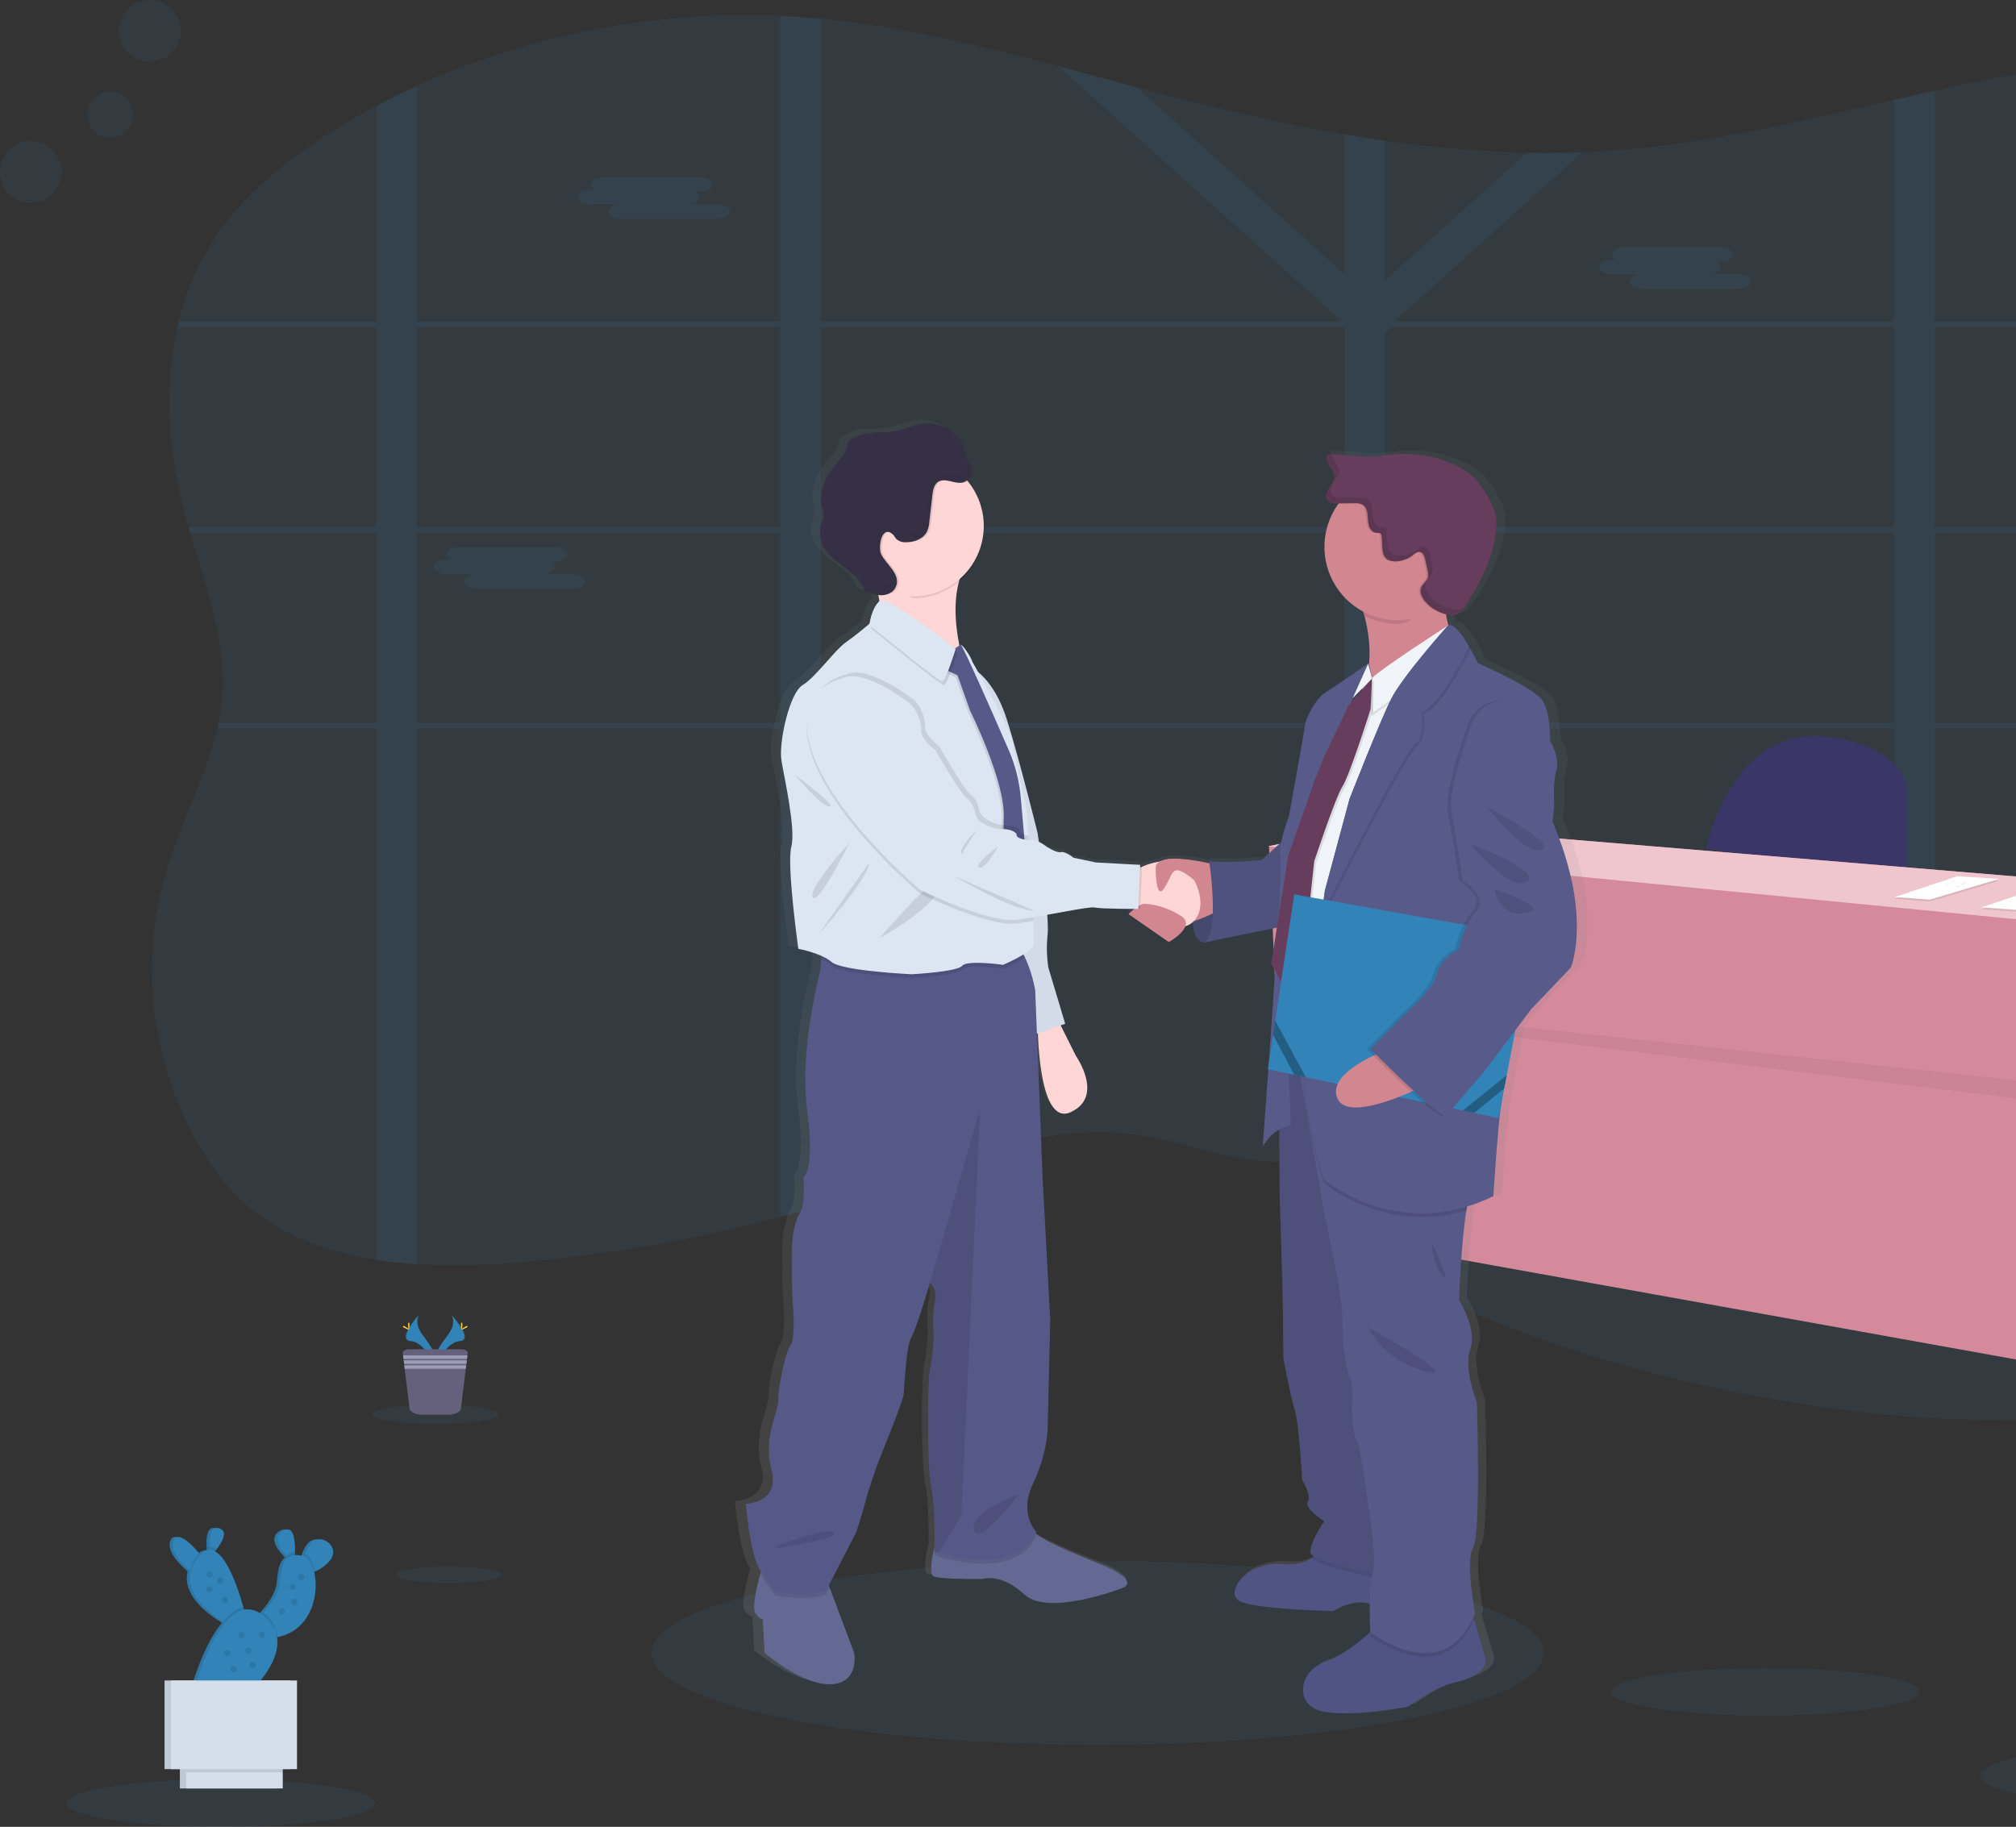 <svg width="523" height="474" viewBox="0 0 523 474" fill="none" xmlns="http://www.w3.org/2000/svg">
<rect x="0" y="0" width="523" height="474" fill="#333333" stroke="none"/>
<g clip-path="url(#clip0)">
<path opacity="0.1" d="M616.062 136.729C615.953 137.238 615.85 137.747 615.73 138.25C611.981 155.555 605.854 172.231 596.744 187.545C596.441 188.054 596.138 188.563 595.829 189.072C589.822 198.926 582.634 208.007 574.425 216.114C569.887 220.599 564.937 224.861 559.05 227.933C550.803 232.246 541.161 233.997 531.685 235.427C521.843 236.92 511.864 238.167 501.913 239.511C498.377 239.98 494.862 240.478 491.368 241.004C481.755 242.429 472.21 244.076 462.894 246.262C451.377 248.956 440.215 252.486 429.67 257.451C428.828 257.833 427.995 258.237 427.172 258.664C426.349 259.076 425.52 259.493 424.709 259.917C423.897 260.34 423.097 260.763 422.303 261.198C421.891 261.421 421.48 261.644 421.074 261.879C420.668 262.113 420.268 262.319 419.874 262.548C418.685 263.212 417.519 263.893 416.353 264.579L416.307 264.608C415.536 265.06 414.775 265.523 414.021 265.986C409.712 268.606 405.494 271.341 401.276 274.093L398.624 275.809L394.514 278.469C393.714 278.989 392.897 279.51 392.091 280.025C391.519 280.402 390.948 280.78 390.325 281.169C387.33 283.057 384.295 284.91 381.18 286.678C380.443 287.101 379.7 287.525 378.951 287.936C372.658 291.451 366.076 294.421 359.279 296.815L359.187 296.849C355.767 298.043 352.278 299.029 348.739 299.801C346.699 300.247 344.653 300.613 342.584 300.894C337.053 301.678 331.445 301.757 325.895 301.128C314.995 299.864 304.782 295.676 293.888 294.263C271.461 291.403 249.679 300.619 228.589 307.839C223.404 309.612 218.18 311.273 212.918 312.821C209.42 313.857 205.911 314.835 202.373 315.779C180.697 321.511 158.576 325.394 136.245 327.386C126.91 328.301 117.52 328.51 108.154 328.009C104.593 327.792 101.072 327.437 97.614 326.865C85.783 325.035 74.753 321.196 65.848 314.165C58.555 308.393 53.337 300.871 49.365 292.999C45.298 284.967 42.428 276.383 40.843 267.52C40.626 266.312 40.431 265.1 40.271 263.887C39.986 261.812 39.772 259.726 39.631 257.629C38.862 246.448 40.196 235.223 43.563 224.535C47.336 212.567 53.623 201.08 56.389 189.021C56.503 188.51 56.612 188.001 56.715 187.494C57.093 185.662 57.373 183.812 57.555 181.95C58.967 167.134 53.554 152.689 49.307 138.199C49.159 137.696 49.01 137.186 48.867 136.677C48.41 135.068 47.972 133.46 47.553 131.855C43.621 116.535 42.529 100.134 46.033 84.843C46.141 84.334 46.273 83.824 46.398 83.321C48.744 73.655 53.155 64.613 59.327 56.817C65.888 48.58 74.501 41.721 83.703 35.697C88.188 32.76 92.825 30.016 97.614 27.465C101.044 25.634 104.557 23.901 108.154 22.265C136.988 9.107 169.88 2.683 202.407 4.102C204.122 4.176 205.836 4.268 207.551 4.393C209.265 4.519 211.14 4.668 212.935 4.834C233.888 6.87 254.275 11.784 274.519 17.156C281.303 18.958 288.076 20.806 294.843 22.619C297.855 23.42 300.861 24.221 303.873 24.999C318.625 28.815 333.593 32.27 348.751 34.85C352.26 35.456 355.773 36.009 359.29 36.509C371.501 38.305 383.81 39.35 396.149 39.638C400.946 39.733 405.745 39.692 410.546 39.512C412.969 39.425 415.395 39.293 417.822 39.118C442.884 37.35 467.106 31.435 491.368 25.909C494.877 25.108 498.392 24.318 501.913 23.54C506.531 22.522 511.149 21.538 515.79 20.628C544.67 14.948 570.413 18.214 597.264 29.936C603.368 32.596 609.466 35.811 613.204 40.805C616.942 45.799 617.879 51.932 618.577 57.853C619.565 66.285 620.211 74.826 620.457 83.412C620.457 83.916 620.457 84.425 620.491 84.934C620.88 102.279 619.588 119.79 616.062 136.729Z" fill="#3284B8"/>
<path opacity="0.1" d="M424.49 187.545H422.604V188.22V189.073H424.742L424.49 187.545ZM403.097 187.545C403.095 187.558 403.095 187.572 403.097 187.585C403.046 188.003 402.989 188.42 402.932 188.844V188.958V189.073H419.278V188.981L420.421 187.545H403.097ZM359.289 187.545V138.251H378.092C377.892 138.119 377.687 137.982 377.475 137.856L377.201 137.678L376.846 137.461C376.641 137.341 376.435 137.221 376.218 137.106C376.001 136.992 375.869 136.912 375.686 136.815L375.56 136.746H375.532H359.289V134.029L358.848 134.2L358.386 134.418H358.351L358.254 134.469L357.963 134.624L357.671 134.778C357.385 134.933 357.1 135.104 356.814 135.281L356.539 135.465L355.968 135.831C355.231 136.323 354.505 136.838 353.756 137.318C353.567 137.438 353.379 137.558 353.185 137.667C352.779 137.907 352.361 138.136 351.933 138.342C351.75 138.434 351.573 138.514 351.361 138.588L351.053 138.708L350.767 138.805C350.096 139.039 349.408 139.219 348.709 139.343V187.534H320.515C320.515 187.591 320.555 187.637 320.572 187.694C320.727 188.152 320.881 188.604 321.029 189.061H348.749V241.897C348.894 241.897 349.037 241.897 349.178 241.897L349.675 241.925L350.573 241.977L352.007 242.149L352.664 242.212L353.379 242.286H353.487L354.751 242.44L355.019 242.475L355.631 242.56L356.505 242.686L358.603 242.595L358.889 242.646C359.003 242.646 359.123 242.681 359.243 242.704V189.073H402.875V188.958V188.844C402.932 188.42 402.989 188.003 403.04 187.585C403.038 187.572 403.038 187.558 403.04 187.545H359.289ZM424.49 187.545H422.604V188.22V189.073H424.742L424.49 187.545ZM401.92 187.545C401.851 188.054 401.789 188.563 401.72 189.073H419.947L421.187 187.545H401.92ZM359.289 187.545V138.251H378.092C377.892 138.119 377.687 137.982 377.475 137.856L377.201 137.678L376.846 137.461C376.641 137.341 376.435 137.221 376.218 137.106C376.001 136.992 375.869 136.912 375.686 136.815L375.56 136.746H375.52H359.289V134.029L358.848 134.2L358.386 134.418H358.351L358.254 134.469L357.963 134.624L357.671 134.778C357.385 134.933 357.1 135.104 356.814 135.281L356.539 135.465L355.968 135.831C355.231 136.323 354.505 136.838 353.756 137.318C353.567 137.438 353.379 137.558 353.185 137.667C352.779 137.907 352.361 138.136 351.933 138.342C351.75 138.434 351.573 138.514 351.361 138.588L351.053 138.708L350.767 138.805C350.096 139.039 349.408 139.219 348.709 139.343V187.534H320.515C320.515 187.591 320.555 187.637 320.572 187.694C320.727 188.146 320.887 188.604 321.035 189.061H348.749V241.891H349.178L349.675 241.92L350.573 241.971L352.007 242.149L352.664 242.212L353.379 242.286H353.487L354.751 242.44L355.019 242.475L355.631 242.56L356.505 242.686L358.603 242.595L358.889 242.646C359.003 242.646 359.123 242.681 359.243 242.704V189.073H401.731C401.8 188.563 401.863 188.054 401.931 187.545H359.289ZM501.912 84.894H620.49C620.49 84.385 620.49 83.876 620.455 83.373H501.912V23.523C498.391 24.286 494.876 25.076 491.367 25.892V83.373H362.404L362.078 83.081L362.569 82.646L410.539 39.501C405.738 39.684 400.939 39.726 396.142 39.627L359.283 72.772V36.509C355.762 36.01 352.249 35.456 348.744 34.85V71.102L294.853 22.619C288.086 20.806 281.313 18.958 274.529 17.156L347.818 83.081L347.492 83.373H212.951V4.885C211.156 4.718 209.361 4.571 207.567 4.445C205.852 4.319 204.137 4.228 202.423 4.153V83.373H108.152V22.316C104.594 23.948 101.08 25.682 97.613 27.516V83.373H46.397C46.271 83.876 46.14 84.385 46.031 84.894H97.613V136.729H48.866C49.009 137.238 49.158 137.747 49.306 138.251H97.613V187.545H56.713C56.611 188.052 56.502 188.562 56.388 189.073H97.613V326.9C101.042 327.432 104.592 327.804 108.152 328.044V189.073H202.406V315.802C205.943 314.858 209.453 313.88 212.951 312.844V189.073H348.749V299.795C352.288 299.023 355.777 298.038 359.197 296.844L359.289 296.809V189.073H491.367V241.004C494.872 240.49 498.387 239.996 501.912 239.523V189.073H595.828C596.136 188.563 596.439 188.054 596.742 187.545H501.912V138.251H615.729C615.849 137.747 615.952 137.238 616.06 136.729H501.912V84.894ZM108.152 84.894H202.406V136.729H108.152V84.894ZM108.152 187.545V138.251H202.406V187.545H108.152ZM212.951 84.894H348.749V136.729H212.951V84.894ZM212.951 187.545V138.251H348.749V187.545H212.951ZM491.367 187.545H359.289V138.251H491.367V187.545ZM491.367 136.729H359.289V86.284L361.14 84.894H491.367V136.729ZM403.097 187.545C403.095 187.558 403.095 187.572 403.097 187.585C403.046 188.003 402.989 188.42 402.932 188.844V188.958V189.073H419.278V188.981L420.421 187.545H403.097ZM424.49 187.545H422.604V188.22V189.073H424.742L424.49 187.545ZM359.289 187.545V138.251H378.092C377.892 138.119 377.687 137.982 377.475 137.856L377.201 137.678L376.846 137.461C376.641 137.341 376.435 137.221 376.218 137.106C376.001 136.992 375.869 136.912 375.686 136.815L375.56 136.746H375.532H359.289V134.029L358.848 134.2L358.386 134.418H358.351L358.254 134.469L357.963 134.624L357.671 134.778C357.385 134.933 357.1 135.104 356.814 135.281L356.539 135.465L355.968 135.831C355.231 136.323 354.505 136.838 353.756 137.318C353.567 137.438 353.379 137.558 353.185 137.667C352.779 137.907 352.361 138.136 351.933 138.342C351.75 138.434 351.573 138.514 351.361 138.588L351.053 138.708L350.767 138.805C350.096 139.039 349.408 139.219 348.709 139.343V187.534H320.515C320.515 187.591 320.555 187.637 320.572 187.694C320.727 188.152 320.881 188.604 321.029 189.061H348.749V241.897C348.894 241.897 349.037 241.897 349.178 241.897L349.675 241.925L350.573 241.977L352.007 242.149L352.664 242.212L353.379 242.286H353.487L354.751 242.44L355.019 242.475L355.631 242.56L356.505 242.686L358.603 242.595L358.889 242.646C359.003 242.646 359.123 242.681 359.243 242.704V189.073H402.875V188.958V188.844C402.932 188.42 402.989 188.003 403.04 187.585C403.038 187.572 403.038 187.558 403.04 187.545H359.289Z" fill="#3284B8"/>
<path opacity="0.1" d="M153.471 49.209H154.288C154.019 49.095 153.784 48.911 153.609 48.677C153.433 48.443 153.322 48.167 153.288 47.876C153.288 46.823 154.86 45.965 156.78 45.965H181.219C183.14 45.965 184.706 46.823 184.706 47.876C184.706 48.923 183.14 49.787 181.219 49.787H180.402C180.672 49.899 180.906 50.081 181.082 50.314C181.258 50.547 181.369 50.824 181.402 51.114C181.402 52.012 180.259 52.767 178.733 52.967H185.769C187.683 52.967 189.255 53.825 189.255 54.878C189.255 55.931 187.683 56.789 185.769 56.789H161.324C159.409 56.789 157.837 55.925 157.837 54.878C157.837 53.98 158.98 53.23 160.506 53.025H153.471C151.55 53.025 149.984 52.166 149.984 51.114C149.984 50.061 151.55 49.209 153.471 49.209Z" fill="#3284B8"/>
<path opacity="0.1" d="M418.348 67.383H419.165C418.897 67.268 418.663 67.085 418.489 66.851C418.314 66.617 418.204 66.341 418.171 66.05C418.171 64.998 419.737 64.14 421.657 64.14H446.096C448.017 64.14 449.588 64.998 449.588 66.05C449.588 67.097 448.017 67.955 446.096 67.955H445.285C445.553 68.07 445.786 68.254 445.961 68.488C446.136 68.722 446.245 68.998 446.279 69.288C446.279 70.186 445.136 70.942 443.61 71.142H450.646C452.566 71.142 454.132 72 454.132 73.052C454.132 74.105 452.566 74.963 450.646 74.963H426.207C424.286 74.963 422.714 74.099 422.714 73.052C422.714 72.154 423.857 71.399 425.383 71.199H418.348C416.433 71.199 414.861 70.341 414.861 69.288C414.861 68.236 416.433 67.383 418.348 67.383Z" fill="#3284B8"/>
<path opacity="0.1" d="M115.961 145.161H116.772C116.504 145.047 116.27 144.863 116.096 144.629C115.921 144.395 115.811 144.118 115.778 143.828C115.778 142.781 117.35 141.917 119.264 141.917H143.709C145.624 141.917 147.196 142.781 147.196 143.828C147.196 144.881 145.624 145.739 143.709 145.739H142.892C143.161 145.851 143.395 146.034 143.57 146.267C143.745 146.5 143.854 146.776 143.886 147.066C143.886 147.964 142.743 148.719 141.217 148.92H148.253C150.173 148.92 151.745 149.783 151.745 150.83C151.745 151.877 150.173 152.741 148.253 152.741H123.837C121.916 152.741 120.35 151.883 120.35 150.83C120.35 149.938 121.493 149.183 123.019 148.977H115.961C114.04 148.977 112.469 148.119 112.469 147.066C112.469 146.013 114.063 145.161 115.961 145.161Z" fill="#3284B8"/>
<path opacity="0.1" d="M576.14 349.018C580.246 328.91 529.98 301.647 463.869 288.124C397.758 274.601 340.836 279.939 336.731 300.047C332.625 320.155 382.891 347.419 449.002 360.941C515.113 374.464 572.035 369.126 576.14 349.018Z" fill="#3284B8"/>
<path d="M442.633 220.176C442.633 220.176 449.131 188.249 473.942 191.206C473.942 191.206 491.088 192.385 494.615 203.62V228.453L442.633 220.176Z" fill="#3A3768"/>
<path d="M578.505 232.006L357.563 213.671L329.209 219.586L330.981 259.202L332.913 259.436L335.113 318.925L551.917 357.946L574.961 338.432V273.944L577.911 272.21L578.505 232.006Z" fill="#D48A9B"/>
<path opacity="0.05" d="M333.211 261.805L553.872 288.755L553.987 283.64L333.045 259.791L333.211 261.805Z" fill="black"/>
<path d="M328.912 219.586L357.266 213.671L578.208 232.006L553.397 241.462L328.912 219.586Z" fill="#EFC6CD"/>
<path opacity="0.1" d="M507.805 227.801L518.647 228.516L500.678 233.899L491.527 233.236L507.805 227.801Z" fill="black"/>
<path d="M507.805 227.332L518.647 228.042L500.678 233.425L491.527 232.767L507.805 227.332Z" fill="white"/>
<path d="M506.508 228.551C506.936 228.368 507.388 228.711 507.845 228.802C508.108 228.848 508.377 228.802 508.64 228.848C509.171 228.922 509.697 229.277 510.206 229.1" fill="#D3DAE1"/>
<path d="M505.947 228.877C506.37 228.694 506.827 229.037 507.285 229.123C507.548 229.174 507.816 229.123 508.079 229.174C508.611 229.249 509.136 229.603 509.645 229.42" fill="#D3DAE1"/>
<path d="M504.656 229.523C505.085 229.34 505.542 229.689 505.999 229.775C506.257 229.826 506.531 229.775 506.788 229.826C507.325 229.895 507.851 230.255 508.354 230.072" fill="#D3DAE1"/>
<path opacity="0.1" d="M530.283 230.473L541.131 231.182L523.162 236.571L514.006 235.907L530.283 230.473Z" fill="black"/>
<path d="M530.283 230.004L541.131 230.713L523.162 236.096L514.006 235.433L530.283 230.004Z" fill="white"/>
<path opacity="0.1" d="M284.812 452.719C348.726 452.719 400.538 442.044 400.538 428.876C400.538 415.707 348.726 405.032 284.812 405.032C220.898 405.032 169.086 415.707 169.086 428.876C169.086 442.044 220.898 452.719 284.812 452.719Z" fill="#3284B8"/>
<path d="M411.54 233.619C410.306 222.761 405.419 212.401 405.419 212.401L405.791 208.74C405.791 208.74 405.871 206.909 405.751 204.164C405.764 202.449 405.988 200.743 406.419 199.084C407.42 195.909 405.168 192.007 404.916 191.647C404.665 191.286 405.042 184.324 402.79 180.909C400.538 177.494 385.541 171.144 385.541 171.144C385.541 171.144 384.735 169.456 383.598 167.483L383.701 167.283C382.77 165.593 381.617 164.036 380.271 162.655C379.351 161.671 378.465 161.11 377.751 161.385C377.46 160.435 377.239 159.466 377.088 158.484C377.236 158.524 377.391 158.564 377.539 158.593C378.158 158.737 378.8 158.752 379.425 158.639C380.82 158.324 381.746 157.071 382.523 155.893C386.398 150.001 389.736 143.536 390.416 136.563C390.599 135.14 390.531 133.695 390.216 132.295C389.895 131.207 389.446 130.16 388.879 129.177C387.877 127.161 386.608 125.289 385.107 123.611C382.437 120.797 378.757 119.075 374.973 118.057C370.711 116.909 366.27 116.577 361.885 117.078C360.742 117.21 359.599 117.399 358.456 117.473C357.006 117.537 355.553 117.512 354.106 117.399L346.625 116.964L346.59 116.85L345.344 116.775C344.853 117.753 345.344 118.915 345.956 119.83C346.567 120.745 347.27 121.701 347.219 122.782C347.168 123.863 346.385 124.733 345.773 125.642C345.161 126.552 344.698 127.742 345.31 128.634C345.396 128.757 345.498 128.869 345.613 128.966C346.259 129.635 347.385 129.709 348.362 129.698H348.533C346.072 132.943 344.741 136.905 344.744 140.979C344.761 144.461 345.734 147.87 347.558 150.835C349.382 153.799 351.985 156.204 355.083 157.786C355.192 158.158 355.301 158.541 355.403 158.93C356.536 162.949 356.943 167.137 356.604 171.298L356.472 171.585L356.392 171.281C356.392 171.281 347.579 177.265 344.961 178.85C342.344 180.434 339.715 185.806 339.589 187.27C339.463 188.735 335.337 210.822 335.337 210.822C334.498 213.047 333.807 215.325 333.268 217.641L328.004 222.269C328.004 222.269 317.144 223.248 314.001 222.515L314.092 223.122C311.32 222.488 308.497 222.105 305.656 221.978C304.105 221.778 302.528 221.989 301.084 222.59L300.975 222.641L300.89 222.681C299.235 222.908 297.619 223.362 296.089 224.031C295.906 224.106 295.74 224.18 295.58 224.254L295.614 223.505L283.863 222.899L277.862 221.68C277.862 221.68 275.736 219.964 274.484 220.216C273.233 220.467 270.609 218.751 270.609 218.751C270.011 218.282 269.363 217.879 268.677 217.55C268.477 216.165 268.352 215.324 268.352 215.324C268.352 215.324 263.682 196.778 260.184 185.875C257.841 178.592 254.469 175.005 252.48 173.444C251.594 171.899 251.011 170.904 251.011 170.904C250.628 169.565 248.525 166.55 247.988 166.476C247.902 166.339 247.839 166.27 247.805 166.27C247.69 166.258 247.573 166.275 247.467 166.322C246.484 161.425 245.913 155.286 247.416 149.938C249.474 148.245 251.132 146.118 252.272 143.709C253.412 141.3 254.006 138.668 254.012 136.002C254.012 135.922 254.012 135.842 254.012 135.762C254.012 135.682 254.012 135.596 254.012 135.516C254.01 131.265 252.506 127.151 249.765 123.903L249.571 123.686C249.623 123.649 249.672 123.609 249.719 123.566C250.149 123.217 250.476 122.758 250.666 122.239C250.856 121.719 250.902 121.158 250.8 120.614C250.542 119.515 249.685 118.652 249.245 117.61C248.981 116.809 248.769 115.991 248.61 115.162C248.274 113.984 247.656 112.907 246.81 112.021L246.896 112.25C244.655 109.727 240.803 108.475 237.334 109.035C234.756 109.447 232.356 110.648 229.767 111.02C227.909 111.283 226.017 111.112 224.148 111.301C222.414 111.479 220.726 111.967 219.165 112.742C218.757 112.916 218.395 113.182 218.107 113.52C217.841 113.973 217.663 114.472 217.581 114.99C216.947 117.307 214.935 118.96 213.478 120.894C211.813 123.103 210.849 125.762 210.711 128.525C210.655 129.228 210.722 129.935 210.911 130.613C211.037 131.02 211.232 131.403 211.323 131.815C211.609 133.073 210.951 134.326 210.631 135.573C210.228 137.164 210.371 138.844 211.037 140.344C213.295 145.401 220.708 147.089 222.251 152.398C223.432 152.941 224.679 153.325 225.96 153.542C226.063 154.068 226.155 154.6 226.229 155.138C226.194 155.152 226.161 155.172 226.132 155.195C224.131 157.146 223.634 160.916 223.634 160.916L223.394 161.11C222.577 161.785 219.782 164.05 217.256 165.795C214.255 167.872 209.254 174.828 205.756 176.905C202.258 178.981 199.378 191.778 200.132 196.429C200.887 201.08 204.007 214.123 202.756 218.883C201.504 223.642 204.63 245.363 204.63 245.363C206.728 245.763 208.781 246.373 210.757 247.183L210.694 248.132L210.506 250.993C210.506 250.993 204.842 271.495 207.008 287.279C209.174 303.062 206.008 304.686 206.008 304.686C206.008 304.686 206.671 311.683 205.007 314.125C203.344 316.568 203.007 321.934 203.007 321.934C203.007 321.934 202.841 333.976 203.173 337.38C203.504 340.784 203.67 346.985 202.504 348.449C201.338 349.914 199.172 359.507 199.338 362.436C199.503 365.365 195.171 372.041 197.503 380.662C199.835 389.283 190.645 389.449 190.645 389.449C190.645 389.449 191.816 402.606 194.314 406.371L194.68 406.908C194.617 407.126 194.554 407.355 194.485 407.601C193.542 411.033 192.251 416.45 193.148 417.76C194.48 419.717 195.148 419.385 195.148 419.385L195.646 428.172C195.646 428.172 205.648 436.633 213.318 436.312C220.988 435.992 219.485 428.172 219.485 428.172L212.952 411.216L212.729 410.644L219.988 396.914C219.988 396.914 221.988 390.896 222.485 388.78C222.982 386.663 225.697 379.163 225.697 379.163C225.697 379.163 232.556 362.894 232.699 360.937C232.842 358.981 233.367 348.415 234.699 346.293C236.031 344.17 239.7 331.991 239.7 331.991L239.792 332.071C240.414 332.683 240.859 333.453 241.078 334.298C241.298 335.144 241.284 336.033 241.038 336.871C240.197 339.96 240.7 346.304 240.7 346.304C240.7 346.304 240.369 351.676 239.7 354.444C239.031 357.213 238.871 379.827 240.037 385.193C240.969 389.489 240.94 397.532 240.895 400.576C240.112 403.808 239.426 407.824 240.7 408.298C242.872 409.117 253.874 408.951 253.874 408.951C253.874 408.951 258.538 407.32 264.877 413.018C271.215 418.716 290.71 411.393 290.71 411.393C290.71 411.393 296.712 409.763 284.875 405.049C276.616 401.76 271.284 399.569 267.797 397.223C267.877 397.069 267.963 396.914 268.037 396.749C268.037 396.749 263.202 392.172 267.203 384.06C271.204 375.948 271.038 369.089 271.038 369.089L271.707 341.75L269.706 305.459L268.157 267.371L268.432 267.279C268.695 274.281 270.061 290.951 277.211 287.719C286.212 283.652 278.542 273.074 278.542 273.074L274.501 265.191L275.707 264.779L271.186 250.157C270.753 247.304 270.695 244.405 271.015 241.536C271.104 239.858 271.07 238.175 270.912 236.502C276.833 235.467 282.503 234.368 283.52 234.62C284.721 234.912 291.436 234.969 294.077 234.981C293.214 235.656 292.522 236.325 292.522 236.325L303.273 243.567C303.273 243.567 306.919 241.571 307.68 239.454C308.428 239.265 309.118 238.896 309.691 238.379C309.806 240.879 310.469 243.584 312.778 243.647C313.355 243.659 313.928 243.546 314.458 243.316L332.039 239.832L330.53 249.265L331.582 251.136C331.05 259.093 330.438 267.542 329.901 274.973L329.655 276.598L329.781 276.627C328.947 288.068 328.278 296.735 328.278 296.735C329.263 294.857 330.791 293.32 332.662 292.324L332.776 309.303C332.776 309.303 333.656 336.15 333.656 339.811C333.656 343.472 333.776 351.647 333.776 351.647C333.776 351.647 335.657 361.652 336.777 364.948C337.897 368.243 338.777 383.254 338.777 383.254C338.777 383.254 341.406 387.401 340.28 388.974C339.154 390.547 344.658 393.974 344.658 393.974C344.658 393.974 341.155 398.734 340.903 401.909C340.875 402.275 341.235 402.664 341.886 403.053C341.681 403.219 341.469 403.384 341.235 403.545C339.612 404.632 337.234 405.387 333.656 405.078C323.9 404.22 317.024 413.253 323.025 415.083C329.027 416.914 347.03 417.28 347.03 417.28C347.03 417.28 352.483 413.876 356.747 415.409C356.684 418.99 356.861 422.274 356.889 422.709L356.838 422.749C354.289 425.037 349.408 428.973 344.641 430.58C337.783 432.897 336.262 442.296 345.139 443.515C354.015 444.733 367.017 442.05 367.017 442.05C367.017 442.05 373.767 437.05 378.894 435.952C384.021 434.854 388.399 432.411 387.524 429.482C386.953 427.611 385.484 422.709 384.489 419.414C384.432 419.215 384.375 419.025 384.318 418.842C384.472 418.498 384.626 418.144 384.769 417.778C384.769 417.778 382.146 404.111 384.272 400.696C386.398 397.281 385.272 363.105 385.272 363.105C385.272 363.105 381.643 354.444 383.523 349.199C385.404 343.953 380.523 336.505 380.523 336.505C380.523 336.505 381.054 321.579 382.483 313.262C382.548 312.907 382.611 312.564 382.672 312.232C385.064 311.521 387.396 310.62 389.645 309.538C389.645 309.538 390.896 290.74 391.645 286.472C391.719 286.071 391.822 285.425 391.948 284.584L392.52 281.569L393.194 278.137L395.48 266.438L399.607 261.095L410.237 250.226C410.237 250.226 412.792 244.483 411.54 233.619ZM247.599 166.499L247.519 166.556C247.507 166.515 247.497 166.473 247.49 166.43C247.523 166.458 247.56 166.481 247.599 166.499ZM352.631 179.822L352.22 180.72L353.723 179.222L351.683 181.51L352.369 180.068L352.631 179.822ZM342.481 200.817C342.087 201.864 341.664 202.996 341.223 204.175L342.029 201.767L342.481 200.817Z" fill="url(#paint0_linear)"/>
<path d="M309.679 235.044C309.679 235.044 308.279 244.374 312.48 244.494C316.681 244.614 319.487 237.298 319.487 237.298L317.772 231.445L309.679 235.044Z" fill="#585B8A"/>
<path opacity="0.2" d="M309.679 235.044C309.679 235.044 308.279 244.374 312.48 244.494C316.681 244.614 319.487 237.298 319.487 237.298L317.772 231.445L309.679 235.044Z" fill="black"/>
<path d="M215.587 437.005C208.112 437.331 198.361 428.876 198.361 428.876L197.875 420.094C197.875 420.094 197.229 420.42 195.926 418.47C195.052 417.16 196.309 411.731 197.229 408.316C197.675 406.645 198.041 405.455 198.041 405.455L214.444 409.849L215.227 411.925L221.594 428.87C221.594 428.87 223.057 436.678 215.587 437.005Z" fill="#636992"/>
<path d="M290.955 412.131C290.955 412.131 271.951 419.448 265.807 413.756C259.663 408.064 255.085 409.689 255.085 409.689C255.085 409.689 244.363 409.855 242.248 409.037C241.002 408.562 241.677 404.494 242.454 401.256C242.98 399.02 243.551 397.172 243.551 397.172C243.551 397.172 262.229 390.828 265.156 394.729C266.035 395.876 267.085 396.879 268.271 397.704C271.654 400.152 276.941 402.372 285.303 405.787C296.802 410.501 290.955 412.131 290.955 412.131Z" fill="#636992"/>
<path d="M273.901 263.515L279.097 273.921C279.097 273.921 286.572 284.493 277.799 288.554C269.026 292.616 269.192 265.146 269.192 265.146L273.901 263.515Z" fill="#FFD6D6"/>
<path d="M252.131 173.278C252.131 173.278 257.818 175.881 261.23 186.773C264.642 197.665 269.191 216.205 269.191 216.205C269.191 216.205 272.278 237.177 271.786 242.383C271.474 245.25 271.529 248.145 271.952 250.998L276.336 265.632L267.563 268.721L254.08 217.018L252.131 173.278Z" fill="#DCE6F2"/>
<path opacity="0.05" d="M252.131 173.278C252.131 173.278 257.818 175.881 261.23 186.773C264.642 197.665 269.191 216.205 269.191 216.205C269.191 216.205 272.278 237.177 271.786 242.383C271.474 245.25 271.529 248.145 271.952 250.998L276.336 265.632L267.563 268.721L254.08 217.018L252.131 173.278Z" fill="black"/>
<path opacity="0.1" d="M214.443 409.855L215.226 411.931L214.266 413.767C210.528 415.392 201.269 414.094 201.269 414.094C201.269 414.094 199.554 411.914 197.211 408.327C197.657 406.657 198.023 405.467 198.023 405.467L214.443 409.855Z" fill="black"/>
<path opacity="0.1" d="M268.865 398.471C264.127 409.214 248.021 405.227 243.545 403.882C242.808 403.659 242.402 403.51 242.402 403.51C242.402 403.51 242.431 402.635 242.442 401.256C242.968 399.02 243.54 397.172 243.54 397.172C243.54 397.172 262.218 390.828 265.144 394.729C266.023 395.876 267.074 396.879 268.259 397.704C268.438 397.977 268.641 398.233 268.865 398.471Z" fill="black"/>
<path d="M268.048 384.815C264.15 392.939 268.865 397.498 268.865 397.498C264.127 408.236 248.021 404.254 243.546 402.904C242.808 402.687 242.403 402.538 242.403 402.538C242.403 402.538 242.728 391.314 241.591 385.948C240.454 380.582 240.614 357.986 241.265 355.223C241.917 352.459 242.237 347.088 242.237 347.088C242.237 347.088 241.751 340.749 242.563 337.66C242.807 336.826 242.823 335.941 242.61 335.098C242.397 334.255 241.962 333.484 241.351 332.866L241.265 332.781C241.265 332.781 237.693 344.977 236.39 347.082C235.087 349.187 234.607 359.765 234.441 361.715C234.275 363.666 227.617 379.93 227.617 379.93C227.617 379.93 225.022 387.407 224.536 389.518C224.05 391.629 222.096 397.652 222.096 397.652L214.265 412.778C210.528 414.402 201.269 413.104 201.269 413.104C201.269 413.104 199.485 410.816 197.045 407.086C194.604 403.356 193.473 390.181 193.473 390.181C193.473 390.181 202.406 390.015 200.131 381.4C197.856 372.785 202.08 366.115 201.92 363.186C201.76 360.257 203.869 350.669 205.006 349.204C206.144 347.74 205.978 341.562 205.652 338.146C205.326 334.731 205.492 322.701 205.492 322.701C205.492 322.701 205.818 317.335 207.441 314.898C209.064 312.461 208.419 305.465 208.419 305.465C208.419 305.465 211.499 303.84 209.39 288.068C207.281 272.296 212.819 251.811 212.819 251.811L213.008 248.95L213.305 244.317C213.305 244.317 259.766 241.388 263.504 244.963C264.481 245.956 265.283 247.106 265.876 248.367C267.155 251.119 268.058 254.03 268.562 257.022L270.511 306.288L272.46 342.546L271.808 369.862C271.808 369.862 271.951 376.681 268.048 384.815Z" fill="#565988"/>
<path opacity="0.1" d="M254.274 287.582L249.398 393.265L243.546 402.898C242.808 402.681 242.403 402.532 242.403 402.532C242.403 402.532 242.728 391.308 241.591 385.942C240.454 380.576 240.614 357.98 241.265 355.217C241.917 352.454 242.237 347.082 242.237 347.082C242.237 347.082 241.751 340.744 242.563 337.654C242.807 336.82 242.823 335.935 242.61 335.092C242.397 334.249 241.962 333.479 241.351 332.861L241.431 332.289L254.274 287.582Z" fill="black"/>
<path opacity="0.1" d="M201.771 401.073C201.771 401.073 214.442 396.034 216.391 397.641C218.34 399.249 201.451 401.703 201.451 401.703L201.771 401.073Z" fill="black"/>
<path opacity="0.1" d="M264.317 387.739C263.831 387.904 251.485 392.315 252.623 397.006C253.76 401.697 264.317 387.739 264.317 387.739Z" fill="black"/>
<path d="M225.736 147.186C225.736 147.186 229.874 157.186 227.685 162.311C225.496 167.437 251.319 176.213 251.319 176.213C251.319 176.213 243.769 156.7 251.079 145.722C258.389 134.744 225.736 147.186 225.736 147.186Z" fill="#FFD6D6"/>
<path d="M376.933 436.679C371.938 437.777 365.359 442.777 365.359 442.777C365.359 442.777 352.688 445.46 344.035 444.241C335.382 443.023 336.851 433.629 343.549 431.313C348.196 429.711 352.957 425.758 355.443 423.493C356.54 422.48 357.192 421.776 357.192 421.776L381.442 416.897C381.442 416.897 381.837 418.252 382.386 420.123C383.357 423.424 384.792 428.321 385.34 430.186C386.192 433.143 381.928 435.58 376.933 436.679Z" fill="#505484"/>
<path d="M370.72 417.898C370.72 417.898 360.484 418.996 356.22 416.559C351.957 414.122 345.864 418.024 345.864 418.024C345.864 418.024 328.318 417.657 322.471 415.827C316.624 413.996 323.322 404.958 332.827 405.827C336.291 406.142 338.634 405.381 340.217 404.294C341.871 403.159 343.024 401.43 343.435 399.466L364.011 400.684L366.868 407.984L370.72 417.898Z" fill="#505484"/>
<path opacity="0.1" d="M367.182 411.313C367.182 411.313 343.269 407.4 340.217 404.294C341.871 403.159 343.023 401.43 343.435 399.466L364.01 400.684L366.868 407.984L367.182 411.313Z" fill="black"/>
<path d="M331.73 274.373L331.976 310.098C331.976 310.098 332.828 336.928 332.828 340.589C332.828 344.25 332.948 352.414 332.948 352.414C332.948 352.414 334.777 362.413 335.874 365.709C336.972 369.004 337.823 384.015 337.823 384.015C337.823 384.015 340.384 388.162 339.286 389.735C338.189 391.308 343.55 394.735 343.55 394.735C343.55 394.735 340.121 399.495 339.898 402.664C339.675 405.833 367.183 410.335 367.183 410.335L356.467 300.345L347.934 272.788L331.73 274.373Z" fill="#575988"/>
<path opacity="0.1" d="M331.73 274.373L331.976 310.098C331.976 310.098 332.828 336.928 332.828 340.589C332.828 344.25 332.948 352.414 332.948 352.414C332.948 352.414 334.777 362.413 335.874 365.709C336.972 369.004 337.823 384.015 337.823 384.015C337.823 384.015 340.384 388.162 339.286 389.735C338.189 391.308 343.55 394.735 343.55 394.735C343.55 394.735 340.121 399.495 339.898 402.664C339.675 405.833 367.183 410.335 367.183 410.335L356.467 300.345L347.934 272.788L331.73 274.373Z" fill="black"/>
<path opacity="0.1" d="M382.386 420.152C374.424 439.15 355.489 424.488 355.489 424.488C355.489 424.488 355.489 424.122 355.443 423.493C356.541 422.48 357.192 421.776 357.192 421.776L381.443 416.897C381.443 416.897 381.837 418.281 382.386 420.152Z" fill="black"/>
<path d="M382.659 418.51C374.858 438.532 355.488 423.51 355.488 423.51C355.488 423.51 354.877 413.144 356.1 408.39C357.323 403.636 354.757 389.363 354.757 389.363C354.757 389.363 353.293 376.681 351.956 373.757C350.619 370.834 350.739 364.976 350.739 364.49C350.739 364.004 351.224 360.097 350.127 357.414C349.03 354.731 348.412 348.146 348.412 348.146C348.412 348.146 348.412 338.879 347.315 333.393L343.537 314.515L336.713 275.855L338.845 275.488L377.041 268.784C377.041 268.784 384.231 305.396 381.791 309.149C381.265 309.972 380.802 311.774 380.419 314.097C379.024 322.403 378.504 337.317 378.504 337.317C378.504 337.317 383.254 344.754 381.43 350C379.607 355.245 383.145 363.901 383.145 363.901C383.145 363.901 384.243 398.047 382.168 401.462C380.093 404.878 382.659 418.51 382.659 418.51Z" fill="#575988"/>
<path d="M379.002 168.89C379.002 168.89 344.401 193.277 352.197 181.081C356.398 174.514 355.626 166.15 353.98 159.834C353.148 156.622 351.999 153.501 350.551 150.516C350.551 150.516 379.951 137.999 376.053 149.217C375.14 151.83 374.751 154.599 374.91 157.363C375.143 161.518 376.564 165.519 379.002 168.89Z" fill="#D28690"/>
<path d="M316.703 224.741C316.703 224.741 302.083 220.513 299.648 224.661C297.213 228.808 300.38 237.91 304.792 239.374C309.204 240.839 319.332 234.414 319.332 234.414L316.703 224.741Z" fill="#D28690"/>
<path d="M333.439 217.55L327.346 223.162C327.346 223.162 316.744 224.134 313.698 223.402C313.698 223.402 316.504 242.183 312.48 244.5L337.091 239.5L333.439 217.55Z" fill="#585B8A"/>
<path opacity="0.1" d="M333.439 217.55L327.346 223.162C327.346 223.162 316.744 224.134 313.698 223.402C313.698 223.402 316.504 242.183 312.48 244.5L337.091 239.5L333.439 217.55Z" fill="black"/>
<path opacity="0.1" d="M255.218 136.94C255.218 141.795 253.291 146.452 249.861 149.885C246.431 153.318 241.779 155.246 236.929 155.246C227.544 150.733 218.639 147.06 218.639 136.94C218.542 134.477 218.943 132.02 219.817 129.716C220.692 127.412 222.022 125.308 223.729 123.531C225.435 121.754 227.483 120.34 229.749 119.374C232.014 118.409 234.452 117.911 236.914 117.911C239.377 117.911 241.814 118.409 244.08 119.374C246.346 120.34 248.393 121.754 250.1 123.531C251.807 125.308 253.137 127.412 254.012 129.716C254.886 132.02 255.287 134.477 255.189 136.94H255.218Z" fill="black"/>
<path d="M255.217 136.448C255.22 140.754 253.704 144.922 250.936 148.217C248.168 151.513 244.327 153.724 240.089 154.462C235.852 155.199 231.49 154.415 227.773 152.248C224.057 150.081 221.224 146.67 219.775 142.617C218.325 138.563 218.352 134.128 219.851 130.093C221.35 126.057 224.225 122.681 227.968 120.56C231.711 118.439 236.082 117.709 240.31 118.498C244.538 119.288 248.352 121.546 251.079 124.876C253.75 128.141 255.212 132.229 255.217 136.448Z" fill="#FFD6D6"/>
<path opacity="0.1" d="M265.876 248.384C264.066 249.509 262.173 250.492 260.212 251.324C260.212 251.324 250.953 249.98 249.615 251.565C248.278 253.149 236.47 253.761 236.47 253.761C236.47 253.761 218.438 252.909 215.757 250.592C214.928 249.92 214.006 249.373 213.02 248.968L213.317 244.334C213.317 244.334 259.778 241.405 263.515 244.98C264.488 245.973 265.286 247.124 265.876 248.384Z" fill="black"/>
<path d="M268.134 245.106C267.768 247.177 260.212 250.346 260.212 250.346C260.212 250.346 250.953 249.008 249.616 250.592C248.278 252.177 236.47 252.789 236.47 252.789C236.47 252.789 218.438 251.931 215.758 249.614C213.077 247.297 207.104 246.182 207.104 246.182C207.104 246.182 204.058 224.478 205.281 219.724C206.504 214.97 203.452 201.915 202.721 197.282C201.989 192.648 204.79 179.845 208.202 177.774C211.614 175.703 216.489 168.747 219.41 166.676C221.873 164.932 224.594 162.672 225.388 161.991L225.622 161.797C225.622 161.797 226.114 158.015 228.063 156.076C230.012 154.137 247.918 168.392 247.918 168.392C247.918 168.392 248.044 169.491 249.261 167.42C249.536 166.957 251.896 170.366 252.308 171.808C252.308 171.808 262.053 188.884 262.664 192.402C263.276 195.92 265.83 207.401 266.316 210.205C266.442 210.925 266.648 213.454 266.888 216.841C266.934 217.504 266.974 218.208 267.025 218.94C267.385 224.558 267.774 231.731 268.008 237.154C268.008 237.772 268.06 238.367 268.077 238.939C268.2 240.993 268.219 243.051 268.134 245.106Z" fill="#DCE6F2"/>
<path opacity="0.1" d="M206.264 201.08C206.264 201.08 212.962 209.249 215.157 209.249C217.352 209.249 206.264 201.08 206.264 201.08Z" fill="black"/>
<path opacity="0.1" d="M220.375 218.643C220.375 218.643 209.408 230.593 210.871 232.79C212.334 234.986 220.375 218.643 220.375 218.643Z" fill="black"/>
<path opacity="0.1" d="M212.334 242.423C212.334 242.423 224.908 228.642 225.48 223.888L212.334 242.423Z" fill="black"/>
<path opacity="0.1" d="M228.172 243.396C228.172 243.396 242.672 235.713 243.889 229.615C245.107 223.516 228.172 243.396 228.172 243.396Z" fill="black"/>
<path opacity="0.1" d="M246.57 169.256L244.559 174.13L247.908 175.715L251.2 184.925C251.2 184.925 260.276 203.094 259.91 212.544C259.544 221.995 261.556 236.199 261.556 236.199L266.792 235.227L264.323 207.43C263.938 203.126 262.861 198.913 261.133 194.953C256.95 185.366 249.165 167.666 248.674 167.666C248.005 167.666 248.474 167.912 248.474 167.912L246.57 169.256Z" fill="black"/>
<path d="M247.055 168.764L245.043 173.644L248.398 175.229L251.684 184.439C251.684 184.439 260.76 202.608 260.395 212.058C260.029 221.509 262.041 235.713 262.041 235.713L267.282 234.74L264.807 206.944C264.427 202.64 263.352 198.426 261.623 194.467C257.44 184.874 249.655 167.18 249.17 167.18C248.495 167.18 248.964 167.426 248.964 167.426L247.055 168.764Z" fill="#575989"/>
<path d="M306.388 240.432C303.839 240.238 297.723 237.143 295.294 235.856L294.266 235.284L294.391 225.839C294.992 225.485 295.614 225.17 296.255 224.895C299.501 223.476 306.159 221.549 309.497 227.755C314.001 236.079 309.617 240.65 306.388 240.432Z" fill="#FFD6D6"/>
<path opacity="0.1" d="M251.079 124.876C250.817 125.04 250.529 125.158 250.227 125.225C248.107 125.688 245.695 123.863 243.877 125.036C242.768 125.757 242.511 127.25 242.363 128.565C242.103 130.854 241.844 133.127 241.585 135.384C241.531 136.188 241.362 136.98 241.082 137.736C240.185 139.789 237.722 140.756 235.475 140.722C234.596 140.784 233.727 140.497 233.058 139.921C232.663 139.52 232.452 138.96 232.018 138.594C229.16 136.197 228.291 142.072 229.046 143.742C230.257 146.471 234.561 149.102 232.755 152.569C232.451 153.133 231.991 153.596 231.429 153.902C228.707 153.049 226.223 151.571 224.173 149.585C222.124 147.599 220.568 145.162 219.628 142.467C218.687 139.771 218.39 136.894 218.759 134.063C219.129 131.232 220.154 128.527 221.754 126.164C223.354 123.801 225.483 121.845 227.973 120.452C230.463 119.06 233.243 118.27 236.093 118.144C238.942 118.019 241.781 118.563 244.383 119.731C246.985 120.9 249.278 122.662 251.079 124.876Z" fill="black"/>
<path d="M231.531 138.571C231.96 138.931 232.177 139.492 232.572 139.892C233.241 140.467 234.11 140.755 234.989 140.693C237.236 140.728 239.699 139.766 240.59 137.701C240.875 136.949 241.046 136.159 241.099 135.356L241.876 128.537C242.025 127.221 242.277 125.728 243.391 125.007C245.209 123.863 247.62 125.659 249.741 125.196C250.505 125.002 251.167 124.523 251.592 123.858C252.016 123.193 252.172 122.391 252.027 121.615C251.781 120.522 250.947 119.658 250.518 118.617C250.258 117.817 250.05 117.001 249.895 116.175C248.712 111.735 243.505 109.241 238.979 109.985C236.464 110.402 234.126 111.604 231.606 111.97C229.8 112.233 227.954 112.061 226.13 112.256C224.436 112.431 222.789 112.918 221.272 113.692C220.874 113.868 220.522 114.135 220.243 114.47C219.985 114.923 219.81 115.419 219.729 115.934C219.118 118.223 217.151 119.91 215.728 121.838C214.101 124.056 213.159 126.704 213.019 129.452C212.963 130.154 213.029 130.861 213.214 131.54C213.334 131.941 213.522 132.33 213.614 132.742C213.894 133.994 213.254 135.247 212.939 136.494C212.549 138.086 212.689 139.761 213.339 141.265C215.534 146.317 222.764 148.004 224.267 153.307C225.602 153.948 227.044 154.336 228.519 154.451C229.994 154.48 231.583 153.845 232.269 152.535C234.069 149.103 229.771 146.437 228.559 143.714C227.799 142.038 228.651 136.168 231.531 138.571Z" fill="#353045"/>
<path opacity="0.1" d="M376.082 149.217C375.169 151.83 374.78 154.599 374.939 157.363C374.059 158.113 373.099 155.87 372.081 156.448C369.292 158.061 366.069 161.9 362.617 161.9C359.623 161.902 356.671 161.194 354.003 159.834C353.171 156.622 352.023 153.501 350.574 150.516C350.574 150.516 379.98 137.999 376.082 149.217Z" fill="black"/>
<path d="M381.603 141.9C381.603 145.663 380.488 149.342 378.399 152.471C376.311 155.6 373.342 158.039 369.868 159.479C366.395 160.919 362.572 161.296 358.885 160.561C355.197 159.827 351.81 158.015 349.152 155.354C346.493 152.693 344.683 149.303 343.949 145.612C343.216 141.921 343.592 138.096 345.031 134.619C346.47 131.142 348.906 128.171 352.032 126.08C355.158 123.989 358.834 122.873 362.594 122.873C365.09 122.873 367.562 123.364 369.869 124.32C372.176 125.276 374.272 126.678 376.037 128.445C377.802 130.212 379.202 132.309 380.158 134.618C381.113 136.927 381.604 139.401 381.603 141.9Z" fill="#D28690"/>
<path d="M380.79 173.118C380.79 173.118 377.212 177.019 376.726 177.34C376.241 177.66 365.867 221.388 365.684 221.898C365.501 222.407 353.333 261.891 353.333 261.891L333.838 271.484L335.467 223.19L349.755 183.363C349.755 183.363 354.471 177.997 355.928 176.047C357.385 174.096 375.583 162.386 375.583 162.386L378.693 168.799L380.79 173.118Z" fill="#F0F3F7"/>
<path opacity="0.1" d="M378.213 169.777L355.798 185.84L355.438 177.019C356.901 175.068 375.093 163.364 375.093 163.364L378.213 169.777Z" fill="black"/>
<path d="M378.7 168.799L356.284 184.862L355.936 176.047C357.399 174.09 375.591 162.386 375.591 162.386L378.7 168.799Z" fill="#F0F3F7"/>
<path d="M355.186 172.122L355.934 176.047L350.922 181.144L354.923 172.18C354.923 172.18 346.349 178.158 343.777 179.742C341.206 181.327 338.634 186.693 338.536 188.157C338.439 189.622 334.393 211.692 334.393 211.692C334.393 211.692 331.346 219.861 332.204 222.178C333.061 224.495 327.574 297.541 327.574 297.541C328.308 296.123 329.345 294.883 330.611 293.911C331.877 292.94 333.342 292.259 334.901 291.918L332.947 248.75C332.947 248.75 335.324 220.033 335.444 219.666C335.564 219.3 340.988 202.653 340.988 202.653L355.186 172.122Z" fill="#585B8A"/>
<path opacity="0.1" d="M356.426 176.533L356.037 184.542C356.037 184.542 350.613 201.675 348.79 204.478C346.967 207.281 341.417 223.991 341.417 223.991L338.291 253.018L332.93 255.461L330.289 250.592L334.679 222.561C334.679 222.561 342.96 198.906 344.183 196.464L350.293 183.581L356.426 176.533Z" fill="black"/>
<path d="M355.935 176.047L355.552 184.056C355.552 184.056 350.128 201.189 348.299 203.992C346.47 206.795 340.932 223.505 340.932 223.505L337.823 252.526L332.462 254.963L329.781 250.089L334.171 222.058C334.171 222.058 342.452 198.397 343.67 195.96L349.825 183.095L355.935 176.047Z" fill="#663D5C"/>
<path d="M292.744 237.177L303.221 244.437C303.221 244.437 310.611 240.289 306.307 237.606C302.003 234.923 298.185 234.517 296.802 234.517C295.419 234.517 292.744 237.177 292.744 237.177Z" fill="#D28690"/>
<path d="M300.569 223.757C300.335 223.902 300.142 224.106 300.009 224.347C299.876 224.588 299.807 224.86 299.809 225.135C299.809 227.361 300.06 233.253 301.923 230.593C304.209 227.338 303.792 224.415 307.284 226.526C309.455 227.878 311.354 229.624 312.885 231.674L311.914 224.683C311.914 224.683 304.735 221.137 300.569 223.757Z" fill="#D28690"/>
<path opacity="0.1" d="M381.802 309.126C381.277 309.95 380.814 311.752 380.431 314.074C359.066 320.487 343.435 306.929 343.435 306.929C341.543 300.514 339.998 294.002 338.805 287.422C338.422 285.168 338.508 280.797 338.862 275.466L377.059 268.761C377.059 268.761 384.243 305.344 381.802 309.126Z" fill="black"/>
<path d="M403.734 199.982C402.762 203.157 403.128 209.615 403.128 209.615L394.355 251.079C394.355 251.079 390.091 283.028 389.359 287.296C388.628 291.563 387.41 310.344 387.41 310.344C362.554 322.541 343.401 305.957 343.401 305.957C341.511 299.54 339.965 293.026 338.772 286.443C337.549 279.201 341.15 250.186 342.853 237.298C343.361 233.482 343.704 231.079 343.704 231.079L350.1 207.299C350.1 207.299 357.959 187.236 360.885 181.384C363.811 175.532 375.562 162.386 375.562 162.386C377.02 161.459 379.352 164.731 381.083 167.712C382.392 169.966 383.369 172.059 383.369 172.059C383.369 172.059 397.99 178.398 400.179 181.785C402.368 185.171 402.008 192.15 402.253 192.516C402.499 192.883 404.711 196.813 403.734 199.982Z" fill="#585B8A"/>
<path opacity="0.1" d="M369.258 185.228C369.258 185.228 370.355 191.693 367.543 193.643C364.828 195.531 344.619 235.307 343.361 237.789C343.87 233.968 344.213 231.565 344.213 231.565L350.608 207.79C350.608 207.79 358.473 187.728 361.394 181.87C364.314 176.012 376.076 162.872 376.076 162.872C377.534 161.945 379.86 165.218 381.592 168.198C378.98 173.627 373.533 183.89 369.258 185.228Z" fill="black"/>
<path d="M368.771 184.742C368.771 184.742 369.863 191.206 367.057 193.157C364.25 195.108 344.138 234.815 342.863 237.298C343.372 233.482 343.715 231.079 343.715 231.079L350.11 207.299C350.11 207.299 357.969 187.236 360.895 181.384C363.822 175.532 375.573 162.386 375.573 162.386C377.03 161.459 379.362 164.731 381.094 167.712C378.493 173.135 373.041 183.403 368.771 184.742Z" fill="#585B8A"/>
<path d="M397.766 243.155L390.891 278.961V278.967L390.233 282.393V282.399L388.753 290.105L382.438 288.766L379.494 288.142L338.76 279.504L335.765 278.869L328.93 277.422L330.267 268.532L330.821 264.837L335.754 232.057L397.766 243.155Z" fill="#3284B8"/>
<path d="M359.753 272.422C359.753 272.422 343.55 278.274 347.082 285.225C350.614 292.175 373.276 279.859 373.276 279.859L359.753 272.422Z" fill="#D28690"/>
<path opacity="0.1" d="M371.326 322.295C371.326 322.781 371.938 329.005 374.373 331.196C376.807 333.387 371.326 322.295 371.326 322.295Z" fill="black"/>
<path opacity="0.1" d="M355.004 344.365C355.004 344.365 357.924 352.414 369.498 355.709C381.072 359.004 355.004 344.365 355.004 344.365Z" fill="black"/>
<path opacity="0.1" d="M381.602 141.9C381.603 145.245 380.723 148.531 379.05 151.427C377.377 154.322 374.971 156.725 372.075 158.393C370.983 157.781 370.014 156.973 369.217 156.007C368.388 155.001 367.743 153.628 368.24 152.426C368.64 151.459 369.697 150.847 369.954 149.846C370.076 149.234 370.044 148.601 369.863 148.004C369.651 147.06 369.451 146.116 369.246 145.178C369.068 144.377 368.754 143.433 367.96 143.239C367.165 143.044 366.502 143.708 365.879 144.2C364.353 145.407 361.427 146.225 359.592 145.235C357.758 144.246 358.272 140.933 357.975 139.143C357.971 138.987 357.933 138.835 357.864 138.695C357.795 138.556 357.696 138.433 357.575 138.336C357.308 138.248 357.023 138.228 356.746 138.279C355.757 138.279 354.963 137.392 354.677 136.443C354.475 135.473 354.364 134.487 354.346 133.497C354.237 132.507 353.877 131.46 353.031 130.951C352.355 130.636 351.606 130.513 350.865 130.596L347.281 130.636C349.659 127.419 352.989 125.034 356.798 123.821C360.607 122.607 364.702 122.626 368.5 123.875C372.298 125.125 375.605 127.541 377.952 130.78C380.3 134.019 381.567 137.916 381.574 141.917L381.602 141.9Z" fill="black"/>
<path d="M366.387 144.2C367.01 143.708 367.696 143.056 368.468 143.245C369.239 143.433 369.571 144.389 369.748 145.178L370.365 147.998C370.548 148.597 370.581 149.232 370.463 149.846C370.171 150.853 369.119 151.459 368.714 152.426C368.216 153.628 368.868 155.001 369.691 156.002C371.192 157.813 373.268 159.054 375.572 159.52C376.174 159.664 376.799 159.678 377.407 159.56C378.767 159.245 379.693 157.992 380.425 156.82C384.202 150.927 387.455 144.469 388.118 137.501C388.299 136.08 388.234 134.638 387.923 133.239C387.614 132.152 387.176 131.106 386.62 130.122C385.647 128.111 384.411 126.239 382.945 124.555C380.345 121.752 376.755 120.03 373.069 119.012C368.922 117.86 364.593 117.521 360.318 118.011C359.175 118.143 358.077 118.331 356.951 118.406C355.538 118.471 354.121 118.449 352.71 118.337L344.297 117.834C343.817 118.812 344.297 119.973 344.869 120.888C345.44 121.804 346.149 122.753 346.103 123.84C346.058 124.927 345.286 125.785 344.692 126.701C344.097 127.616 343.646 128.8 344.24 129.692C344.835 130.585 346.046 130.642 347.098 130.631L351.339 130.585C352.077 130.509 352.823 130.637 353.493 130.957C354.339 131.466 354.699 132.518 354.808 133.502C354.832 134.492 354.943 135.478 355.139 136.449C355.431 137.398 356.22 138.296 357.208 138.285C357.485 138.23 357.772 138.251 358.037 138.348C358.159 138.444 358.257 138.565 358.327 138.704C358.396 138.842 358.434 138.994 358.437 139.149C358.735 140.939 358.186 144.246 360.055 145.241C361.924 146.237 364.861 145.407 366.387 144.2Z" fill="#663D5C"/>
<path opacity="0.1" d="M390.546 181.779C388.445 181.555 386.33 182.054 384.549 183.192C382.768 184.33 381.426 186.041 380.744 188.043C378.458 194.559 374.646 206.315 375.601 210.96C376.944 217.544 378.527 228.522 378.527 228.522C378.527 228.522 385.471 232.526 381.956 236.565C378.441 240.604 377.447 246.325 377.447 246.325C377.447 246.325 372.937 248.275 371.966 252.423C370.994 256.57 364.41 262.297 364.41 262.297L354.545 272.176C354.545 272.176 370.868 288.766 374.16 289.613L384.271 277.782L396.21 261.93L406.567 251.061C406.567 251.061 409.002 245.341 407.784 234.471C406.567 223.602 401.812 213.254 401.812 213.254L402.177 209.592C402.177 209.592 403.298 183.363 390.546 181.779Z" fill="black"/>
<path d="M391.519 181.779C389.42 181.558 387.307 182.058 385.529 183.196C383.75 184.334 382.41 186.043 381.729 188.043C379.443 194.559 375.63 206.315 376.585 210.96C377.922 217.544 379.505 228.522 379.505 228.522C379.505 228.522 386.45 232.526 382.935 236.565C379.42 240.604 378.431 246.325 378.431 246.325C378.431 246.325 373.921 248.275 372.944 252.423C371.967 256.57 365.394 262.297 365.394 262.297L355.523 272.176C355.523 272.176 371.847 288.766 375.139 289.613L385.249 277.782L397.16 261.931L407.517 251.061C407.517 251.061 409.957 245.341 408.734 234.471C407.511 223.602 402.767 213.254 402.767 213.254L403.133 209.592C403.133 209.592 404.27 183.363 391.519 181.779Z" fill="#585B8A"/>
<path opacity="0.1" d="M381.316 218.888C381.316 218.888 391.673 231.565 396.062 228.762C400.452 225.959 381.316 218.888 381.316 218.888Z" fill="black"/>
<path opacity="0.1" d="M385.215 209.129C386.312 209.495 395.331 222.058 399.961 220.57C404.59 219.083 385.215 209.129 385.215 209.129Z" fill="black"/>
<path opacity="0.1" d="M387.775 230.707C387.775 230.707 388.387 237.904 395.817 236.926C403.247 235.947 387.775 230.707 387.775 230.707Z" fill="black"/>
<path opacity="0.1" d="M354.94 172.666L350.922 181.63L355.94 176.533L354.94 172.666Z" fill="black"/>
<path d="M354.94 172.18L350.922 181.144L355.94 176.047L354.94 172.18Z" fill="#F0F3F7"/>
<path opacity="0.3" d="M338.759 279.504L335.764 278.869L330.266 268.532L330.82 264.837L338.759 279.504Z" fill="black"/>
<path opacity="0.3" d="M390.891 278.967L390.233 282.393V282.399L382.438 288.766L379.494 288.142L390.891 278.967Z" fill="black"/>
<path opacity="0.1" d="M268.06 238.962C266.551 239.214 265.088 239.443 263.751 239.614C256.321 240.593 238.649 231.811 238.649 231.811C238.649 231.811 217.084 213.763 210.871 196.692C204.659 179.622 218.302 177.059 218.302 177.059C223.445 174.13 234.631 182.299 236.214 183.644C237.797 184.988 239.14 188.398 239.014 190.594C238.889 192.791 242.672 195.594 242.672 195.594C242.672 195.594 249.131 206.812 250.714 208.031C252.297 209.249 252.663 210.348 253.149 212.424C253.634 214.501 257.898 216.205 259.727 216.08C261.556 215.954 263.728 216.692 263.728 217.664C263.728 218.448 265.517 218.837 266.986 218.963C267.42 225.215 267.849 233.407 268.06 238.962Z" fill="black"/>
<path opacity="0.1" d="M267.991 237.177C266.848 237.36 265.75 237.526 264.722 237.664C257.292 238.642 239.625 229.861 239.625 229.861C239.625 229.861 218.061 211.812 211.848 194.742C205.635 177.671 219.278 175.109 219.278 175.109C224.422 172.18 235.601 180.349 237.185 181.693C238.768 183.037 240.111 186.447 239.991 188.644C239.871 190.84 243.643 193.643 243.643 193.643C243.643 193.643 250.102 204.862 251.685 206.08C253.268 207.299 253.634 208.397 254.125 210.473C254.617 212.55 258.875 214.249 260.704 214.129C262.533 214.009 264.704 214.741 264.704 215.714C264.704 216.286 265.722 216.669 266.853 216.858C266.899 217.521 266.939 218.225 266.991 218.957C267.368 224.581 267.757 231.754 267.991 237.177Z" fill="black"/>
<path opacity="0.1" d="M296.255 224.895L295.792 235.856H295.294L294.266 235.284L294.391 225.839C294.992 225.486 295.614 225.17 296.255 224.895Z" fill="black"/>
<path d="M218.302 176.081C218.302 176.081 204.659 178.644 210.871 195.714C217.084 212.785 238.649 230.839 238.649 230.839C238.649 230.839 256.315 239.614 263.751 238.642C271.186 237.669 282.509 235.106 283.972 235.473C285.435 235.839 295.306 235.839 295.306 235.839L295.791 224.397L284.361 223.785L278.514 222.567C278.514 222.567 276.439 220.851 275.222 221.102C274.004 221.354 271.449 219.638 271.449 219.638C271.449 219.638 269.495 218.053 268.02 218.053C266.546 218.053 263.756 217.687 263.756 216.715C263.756 215.742 261.562 214.998 259.756 215.13C257.95 215.262 253.634 213.545 253.131 211.446C252.628 209.346 252.28 208.277 250.697 207.058C249.113 205.84 242.655 194.616 242.655 194.616C242.655 194.616 238.877 191.813 238.997 189.622C239.117 187.431 237.78 184.01 236.197 182.665C234.613 181.321 223.411 173.158 218.302 176.081Z" fill="#DCE6F2"/>
<path opacity="0.1" d="M253.394 215.347C253.394 215.347 248.153 220.593 249.49 221.566L253.394 215.347Z" fill="black"/>
<path opacity="0.1" d="M258.994 219.495C258.994 219.495 252.17 224.741 253.999 225.107C255.828 225.473 258.994 219.495 258.994 219.495Z" fill="black"/>
<path opacity="0.1" d="M247.416 227.275C248.393 227.767 262.888 236.428 268.375 236.302L247.416 227.275Z" fill="black"/>
<path opacity="0.1" d="M248.399 169.376C248.399 169.376 245.839 177.792 244.862 177.792C244.096 177.792 231.236 167.368 225.869 162.986L226.103 162.792C226.103 162.792 226.589 159.011 228.538 157.071C230.487 155.132 248.399 169.376 248.399 169.376Z" fill="black"/>
<path d="M247.907 168.398C247.907 168.398 245.352 176.813 244.375 176.813C243.603 176.813 230.744 166.39 225.377 162.008L225.611 161.814C225.611 161.814 226.103 158.032 228.052 156.093C230.001 154.154 247.907 168.398 247.907 168.398Z" fill="#DCE6F2"/>
<g opacity="0.15">
<path opacity="0.15" d="M213.402 141.202C215.117 145.121 219.838 147.02 222.576 150.144C220.947 146.305 216.186 144.423 213.402 141.202Z" fill="black"/>
<path opacity="0.15" d="M230.875 150.23C230.195 151.54 228.589 152.175 227.126 152.146C225.825 152.053 224.552 151.727 223.365 151.185C223.796 151.82 224.123 152.519 224.337 153.256C225.671 153.898 227.113 154.286 228.589 154.4C230.069 154.434 231.658 153.799 232.338 152.484C233.43 150.396 232.293 148.611 230.961 146.923C231.209 147.442 231.331 148.012 231.316 148.587C231.301 149.162 231.15 149.725 230.875 150.23Z" fill="black"/>
<path opacity="0.15" d="M252.084 121.558C251.839 120.459 251.004 119.596 250.575 118.56C250.313 117.759 250.105 116.941 249.952 116.112C249.628 114.939 249.026 113.862 248.198 112.971C248.313 113.253 248.41 113.541 248.489 113.835C248.649 114.668 248.863 115.489 249.129 116.295C249.558 117.33 250.393 118.194 250.638 119.292C250.783 120.068 250.627 120.87 250.203 121.535C249.778 122.201 249.116 122.679 248.352 122.873C246.237 123.337 243.825 121.506 242.008 122.685C240.893 123.4 240.636 124.893 240.488 126.209C240.232 128.497 239.973 130.772 239.71 133.033C239.659 133.836 239.489 134.626 239.207 135.379C238.31 137.438 235.847 138.405 233.601 138.371C232.723 138.429 231.857 138.142 231.189 137.57C230.864 137.109 230.515 136.666 230.143 136.243C227.285 133.84 226.416 139.715 227.171 141.391C227.548 142.145 228.017 142.85 228.565 143.491C227.937 141.603 228.817 136.168 231.606 138.497C231.978 138.919 232.325 139.362 232.646 139.824C233.317 140.395 234.184 140.682 235.064 140.625C237.31 140.659 239.773 139.692 240.671 137.633C240.953 136.878 241.122 136.086 241.174 135.282C241.433 132.993 241.692 130.72 241.951 128.463C242.099 127.147 242.357 125.654 243.465 124.939C245.289 123.76 247.701 125.591 249.815 125.122C250.574 124.925 251.229 124.448 251.65 123.787C252.071 123.125 252.226 122.329 252.084 121.558Z" fill="black"/>
</g>
<path opacity="0.1" d="M378.626 158.101C378.018 158.214 377.393 158.199 376.791 158.055C374.489 157.59 372.416 156.35 370.916 154.543C370.087 153.536 369.435 152.163 369.938 150.962C370.338 149.995 371.39 149.388 371.653 148.382C371.772 147.767 371.738 147.133 371.556 146.534L370.938 143.714C370.761 142.913 370.453 141.969 369.658 141.78C368.864 141.591 368.201 142.243 367.578 142.735C366.052 143.942 363.12 144.766 361.291 143.771C359.462 142.775 359.97 139.469 359.673 137.678C359.668 137.524 359.63 137.372 359.561 137.234C359.492 137.096 359.394 136.974 359.273 136.877C359.005 136.784 358.718 136.762 358.439 136.815C357.45 136.815 356.661 135.928 356.37 134.978C356.172 134.008 356.063 133.022 356.044 132.032C355.93 131.048 355.575 129.996 354.724 129.486C354.052 129.17 353.308 129.041 352.569 129.115L348.328 129.16C347.282 129.16 346.042 129.092 345.47 128.222C344.899 127.353 345.322 126.117 345.922 125.23C346.522 124.344 347.282 123.463 347.334 122.37C347.385 121.277 346.676 120.333 346.099 119.418C345.768 118.918 345.525 118.364 345.379 117.782L344.162 117.708C343.687 118.68 344.162 119.841 344.733 120.762C345.305 121.683 346.019 122.627 345.968 123.709C345.916 124.79 345.156 125.659 344.556 126.569C343.956 127.478 343.516 128.668 344.11 129.561C344.704 130.453 345.91 130.516 346.968 130.505L351.209 130.453C351.948 130.382 352.693 130.512 353.363 130.831C354.215 131.34 354.575 132.392 354.684 133.376C354.702 134.367 354.813 135.353 355.015 136.323C355.301 137.266 356.095 138.17 357.084 138.153C357.361 138.104 357.646 138.126 357.913 138.216C358.034 138.314 358.132 138.436 358.201 138.575C358.27 138.715 358.309 138.867 358.313 139.023C358.61 140.808 358.061 144.12 359.93 145.115C361.799 146.111 364.714 145.287 366.217 144.08C366.84 143.588 367.532 142.936 368.304 143.119C369.075 143.302 369.407 144.263 369.578 145.052L370.201 147.878C370.382 148.477 370.413 149.112 370.293 149.726C370.007 150.727 368.949 151.339 368.549 152.3C368.052 153.502 368.698 154.88 369.527 155.881C371.037 157.697 373.126 158.937 375.442 159.394C376.044 159.537 376.669 159.553 377.277 159.44C378.259 159.14 379.102 158.499 379.654 157.632C379.342 157.849 378.994 158.007 378.626 158.101Z" fill="black"/>
<path opacity="0.1" d="M116.418 410.747C124.047 410.747 130.232 409.797 130.232 408.625C130.232 407.452 124.047 406.502 116.418 406.502C108.788 406.502 102.604 407.452 102.604 408.625C102.604 409.797 108.788 410.747 116.418 410.747Z" fill="#3284B8"/>
<path opacity="0.1" d="M457.92 445.111C480.016 445.111 497.928 442.36 497.928 438.967C497.928 435.574 480.016 432.823 457.92 432.823C435.824 432.823 417.912 435.574 417.912 438.967C417.912 442.36 435.824 445.111 457.92 445.111Z" fill="#3284B8"/>
<path opacity="0.1" d="M566.515 468.834C595.741 468.834 619.434 465.195 619.434 460.705C619.434 456.216 595.741 452.576 566.515 452.576C537.288 452.576 513.596 456.216 513.596 460.705C513.596 465.195 537.288 468.834 566.515 468.834Z" fill="#3284B8"/>
<path opacity="0.1" d="M57.291 474C79.387 474 97.299 471.249 97.299 467.856C97.299 464.463 79.387 461.712 57.291 461.712C35.195 461.712 17.283 464.463 17.283 467.856C17.283 471.249 35.195 474 57.291 474Z" fill="#3284B8"/>
<path d="M117.046 341.03C117.046 341.03 118.612 343.078 116.326 346.178C114.04 349.279 112.154 351.899 112.897 353.809C112.897 353.809 116.326 348.089 119.184 347.986C122.042 347.883 120.138 344.485 117.046 341.03Z" fill="#3284B8"/>
<path opacity="0.1" d="M117.046 341.03C117.186 341.225 117.294 341.441 117.366 341.67C120.11 344.897 121.567 347.9 118.932 347.963C116.48 348.032 113.537 352.425 112.834 353.535C112.855 353.62 112.882 353.704 112.914 353.787C112.914 353.787 116.343 348.066 119.201 347.963C122.059 347.86 120.138 344.485 117.046 341.03Z" fill="black"/>
<path d="M119.961 343.638C119.961 344.359 119.876 344.943 119.779 344.943C119.681 344.943 119.596 344.371 119.596 343.638C119.596 342.906 119.699 343.261 119.796 343.261C119.893 343.261 119.961 342.917 119.961 343.638Z" fill="#FFD037"/>
<path d="M120.956 344.502C120.328 344.845 119.773 345.074 119.728 344.965C119.682 344.857 120.151 344.531 120.785 344.182C121.419 343.833 121.168 344.09 121.214 344.182C121.259 344.273 121.591 344.153 120.956 344.502Z" fill="#FFD037"/>
<path d="M108.782 341.03C108.782 341.03 107.216 343.078 109.502 346.178C111.789 349.279 113.68 351.899 112.932 353.809C112.932 353.809 109.502 348.089 106.673 347.986C103.844 347.883 105.673 344.485 108.782 341.03Z" fill="#3284B8"/>
<path opacity="0.1" d="M108.783 341.03C108.646 341.227 108.538 341.443 108.463 341.67C105.719 344.897 104.262 347.9 106.897 347.963C109.349 348.032 112.292 352.425 113.001 353.535C112.977 353.62 112.949 353.705 112.915 353.787C112.915 353.787 109.486 348.066 106.657 347.963C103.828 347.86 105.674 344.485 108.783 341.03Z" fill="black"/>
<path d="M105.873 343.638C105.873 344.359 105.953 344.943 106.05 344.943C106.147 344.943 106.233 344.371 106.233 343.638C106.233 342.906 106.13 343.261 106.033 343.261C105.936 343.261 105.873 342.917 105.873 343.638Z" fill="#FFD037"/>
<path d="M104.873 344.502C105.507 344.845 106.056 345.074 106.107 344.965C106.159 344.857 105.679 344.531 105.044 344.182C104.41 343.833 104.661 344.09 104.615 344.182C104.57 344.273 104.238 344.153 104.873 344.502Z" fill="#FFD037"/>
<path opacity="0.1" d="M112.914 369.473C121.951 369.473 129.277 368.348 129.277 366.961C129.277 365.574 121.951 364.45 112.914 364.45C103.877 364.45 96.551 365.574 96.551 366.961C96.551 368.348 103.877 369.473 112.914 369.473Z" fill="#3284B8"/>
<path d="M121.339 351.041L121.259 351.681L121.15 352.585L121.105 352.963L120.996 353.867L120.944 354.244L120.836 355.148L119.584 365.445C119.476 366.361 117.978 367.076 116.155 367.076H109.674C107.868 367.076 106.37 366.361 106.244 365.445L104.993 355.148L104.884 354.244L104.838 353.867L104.724 352.963L104.678 352.585L104.57 351.681L104.49 351.041C104.427 350.52 105.238 350.085 106.262 350.085H119.573C120.59 350.085 121.402 350.52 121.339 351.041Z" fill="#65617D"/>
<path d="M121.259 351.682L121.151 352.585H104.679L104.57 351.682H121.259Z" fill="#9D9CB5"/>
<path d="M121.105 352.963L120.996 353.867H104.839L104.725 352.963H121.105Z" fill="#9D9CB5"/>
<path d="M120.951 354.244L120.837 355.148H104.993L104.885 354.244H120.951Z" fill="#9D9CB5"/>
<path d="M79.667 400.701C79.12 401.456 78.682 402.284 78.364 403.161C78.284 403.373 78.204 403.619 78.124 403.854C77.979 403.786 77.828 403.732 77.673 403.693C77.007 403.525 76.317 403.467 75.632 403.522C75.632 403.253 75.666 402.95 75.672 402.681C75.758 399.666 75.404 395.467 72.529 397.246C69.774 398.962 71.74 401.823 73.517 403.653C73.672 403.814 73.826 403.962 73.975 404.105C72.352 405.249 72.043 407.955 71.774 410.764C71.506 413.573 69.122 416.645 67.539 418.39C67.379 418.567 67.236 418.727 67.093 418.876C66.453 418.365 65.713 417.995 64.92 417.791C64.127 417.587 63.299 417.553 62.492 417.692C62.43 417.446 62.355 417.188 62.281 416.919C61.001 412.292 58.343 404.277 54.954 402.521L55.4 401.949C56.84 400.067 58.463 397.263 56.068 396.548C53.673 395.833 53.456 398.974 53.588 401.331C53.611 401.628 53.633 401.909 53.656 402.172C53.178 402.194 52.709 402.313 52.278 402.524C51.847 402.735 51.464 403.031 51.153 403.396L50.782 402.955C48.838 400.667 45.278 397.023 44.197 399.775C43.191 402.338 46.329 405.667 48.535 407.595L48.672 407.715C47.192 413.727 53.656 418.63 57.137 420.775L57.589 421.05C52.788 426.713 49.821 437.331 49.821 437.331L63.264 439.733C63.264 439.733 72.18 432.033 71.037 424.803H71.129C80.039 423.018 82.062 413.51 80.673 407.864L80.833 407.801C82.457 407.136 83.879 406.06 84.96 404.677C87.452 401.216 82.239 397.303 79.667 400.701Z" fill="#3284B8"/>
<path opacity="0.1" d="M79.667 400.701C79.12 401.456 78.682 402.284 78.364 403.161C78.284 403.373 78.204 403.619 78.124 403.854C77.979 403.786 77.828 403.732 77.673 403.693C77.007 403.525 76.317 403.467 75.632 403.522C75.632 403.253 75.666 402.95 75.672 402.681C75.758 399.666 75.404 395.467 72.529 397.246C69.774 398.962 71.74 401.823 73.517 403.653C73.672 403.814 73.826 403.962 73.975 404.105C72.352 405.249 72.043 407.955 71.774 410.764C71.506 413.573 69.122 416.645 67.539 418.39C67.379 418.567 67.236 418.727 67.093 418.876C66.453 418.365 65.713 417.995 64.92 417.791C64.127 417.587 63.299 417.553 62.492 417.692C62.43 417.446 62.355 417.188 62.281 416.919C61.001 412.292 58.343 404.277 54.954 402.521L55.4 401.949C56.84 400.067 58.463 397.263 56.068 396.548C53.673 395.833 53.456 398.974 53.588 401.331C53.611 401.628 53.633 401.909 53.656 402.172C53.178 402.194 52.709 402.313 52.278 402.524C51.847 402.735 51.464 403.031 51.153 403.396L50.782 402.955C48.838 400.667 45.278 397.023 44.197 399.775C43.191 402.338 46.329 405.667 48.535 407.595L48.672 407.715C47.192 413.727 53.656 418.63 57.137 420.775L57.589 421.05C52.788 426.713 49.821 437.331 49.821 437.331L63.264 439.733C63.264 439.733 72.18 432.033 71.037 424.803H71.129C80.039 423.018 82.062 413.51 80.673 407.864L80.833 407.801C82.457 407.136 83.879 406.06 84.96 404.677C87.452 401.216 82.239 397.303 79.667 400.701Z" fill="black"/>
<path d="M52.907 404.614L51.335 409.191C51.335 409.191 50.461 408.573 49.358 407.601C47.151 405.673 44.014 402.343 45.02 399.781C46.1 397.029 49.66 400.661 51.604 402.961C52.387 403.876 52.907 404.614 52.907 404.614Z" fill="#3284B8"/>
<path d="M56.223 401.954C55.745 402.584 55.234 403.188 54.691 403.762C54.557 402.959 54.463 402.149 54.411 401.337C54.279 398.98 54.531 395.851 56.891 396.554C59.252 397.258 57.663 400.072 56.223 401.954Z" fill="#3284B8"/>
<path d="M76.524 402.681C76.478 404.197 76.33 405.41 76.33 405.41C75.638 404.868 74.983 404.281 74.369 403.653C72.592 401.806 70.626 398.957 73.38 397.246C76.227 395.461 76.581 399.666 76.524 402.681Z" fill="#3284B8"/>
<path d="M85.783 404.666C84.703 406.048 83.28 407.125 81.657 407.789C81.206 407.985 80.744 408.153 80.274 408.293L78.422 405.69C78.616 404.83 78.872 403.985 79.188 403.161C79.505 402.284 79.944 401.456 80.491 400.701C83.051 397.303 88.275 401.216 85.783 404.666Z" fill="#3284B8"/>
<path opacity="0.1" d="M51.605 402.961C52.389 403.876 52.909 404.586 52.909 404.586L51.337 409.162C51.337 409.162 50.462 408.545 49.359 407.572C49.605 406.097 50.214 404.707 51.131 403.528C51.285 403.339 51.451 403.144 51.605 402.961Z" fill="black"/>
<path opacity="0.1" d="M56.222 401.954C55.745 402.584 55.233 403.188 54.69 403.762C54.556 402.959 54.463 402.149 54.41 401.337C55.063 401.35 55.696 401.566 56.222 401.954Z" fill="black"/>
<path d="M63.95 420.238L60.04 421.954C60.04 421.954 59.189 421.542 57.96 420.775C53.851 418.247 45.592 411.88 51.102 404.374C56.611 396.869 61.258 410.329 63.104 416.914C63.658 418.916 63.95 420.238 63.95 420.238Z" fill="#3284B8"/>
<path opacity="0.1" d="M74.34 403.653C74.909 403.067 75.679 402.719 76.495 402.681C76.449 404.197 76.3 405.41 76.3 405.41C75.609 404.868 74.954 404.281 74.34 403.653Z" fill="black"/>
<path opacity="0.1" d="M81.668 407.789C81.218 407.984 80.756 408.153 80.285 408.293L78.434 405.69C78.628 404.83 78.884 403.985 79.2 403.161C80.383 403.859 81.263 405.598 81.668 407.789Z" fill="black"/>
<path d="M71.952 424.791C71.74 424.837 71.517 424.877 71.294 424.911C58.189 426.902 66.974 419.826 66.974 419.826C66.974 419.826 67.545 419.254 68.362 418.39C69.946 416.645 72.323 413.59 72.598 410.764C73.009 406.514 73.484 402.526 78.496 403.693C83.417 404.849 84.36 422.303 71.952 424.791Z" fill="#3284B8"/>
<path d="M71.705 457.45H46.666V464.04H71.705V457.45Z" fill="#D4DFEC"/>
<path d="M75.405 436.032H42.69V459.029H75.405V436.032Z" fill="#D4DFEC"/>
<path opacity="0.1" d="M71.705 457.45H46.666V464.04H71.705V457.45Z" fill="black"/>
<path opacity="0.1" d="M75.405 436.032H42.69V459.029H75.405V436.032Z" fill="black"/>
<path d="M73.352 457.45H48.312V464.04H73.352V457.45Z" fill="#D4DFEC"/>
<path opacity="0.1" d="M63.105 416.92C63.676 418.887 63.951 420.237 63.951 420.237L60.041 421.954C60.041 421.954 59.19 421.542 57.961 420.775C59.493 418.836 61.219 417.371 63.105 416.92Z" fill="black"/>
<path opacity="0.1" d="M71.952 424.791C71.74 424.837 71.517 424.877 71.294 424.911C58.189 426.902 66.974 419.826 66.974 419.826C66.974 419.826 67.545 419.254 68.362 418.39C70.809 420.352 71.82 422.56 71.952 424.791Z" fill="black"/>
<path d="M50.645 437.336C50.645 437.336 57.983 411.022 68.277 419.139C78.57 427.257 64.087 439.733 64.087 439.733L50.645 437.336Z" fill="#3284B8"/>
<path opacity="0.1" d="M54.348 409.323C54.803 409.323 55.171 408.954 55.171 408.499C55.171 408.044 54.803 407.675 54.348 407.675C53.894 407.675 53.525 408.044 53.525 408.499C53.525 408.954 53.894 409.323 54.348 409.323Z" fill="black"/>
<path opacity="0.1" d="M54.28 413.167C54.735 413.167 55.103 412.798 55.103 412.343C55.103 411.888 54.735 411.519 54.28 411.519C53.825 411.519 53.457 411.888 53.457 412.343C53.457 412.798 53.825 413.167 54.28 413.167Z" fill="black"/>
<path opacity="0.1" d="M78.153 410.078C78.608 410.078 78.976 409.709 78.976 409.254C78.976 408.799 78.608 408.43 78.153 408.43C77.699 408.43 77.33 408.799 77.33 409.254C77.33 409.709 77.699 410.078 78.153 410.078Z" fill="black"/>
<path opacity="0.1" d="M58.95 429.785C59.404 429.785 59.773 429.416 59.773 428.961C59.773 428.507 59.404 428.138 58.95 428.138C58.495 428.138 58.127 428.507 58.127 428.961C58.127 429.416 58.495 429.785 58.95 429.785Z" fill="black"/>
<path opacity="0.1" d="M76.438 416.462C76.893 416.462 77.261 416.093 77.261 415.638C77.261 415.183 76.893 414.814 76.438 414.814C75.984 414.814 75.615 415.183 75.615 415.638C75.615 416.093 75.984 416.462 76.438 416.462Z" fill="black"/>
<path opacity="0.1" d="M67.934 424.98C68.389 424.98 68.757 424.611 68.757 424.156C68.757 423.701 68.389 423.332 67.934 423.332C67.48 423.332 67.111 423.701 67.111 424.156C67.111 424.611 67.48 424.98 67.934 424.98Z" fill="black"/>
<path opacity="0.1" d="M57.161 410.97C57.615 410.97 57.984 410.601 57.984 410.146C57.984 409.691 57.615 409.323 57.161 409.323C56.706 409.323 56.338 409.691 56.338 410.146C56.338 410.601 56.706 410.97 57.161 410.97Z" fill="black"/>
<path opacity="0.1" d="M75.889 412.549C76.344 412.549 76.712 412.18 76.712 411.725C76.712 411.27 76.344 410.901 75.889 410.901C75.435 410.901 75.066 411.27 75.066 411.725C75.066 412.18 75.435 412.549 75.889 412.549Z" fill="black"/>
<path opacity="0.1" d="M73.077 418.933C73.531 418.933 73.9 418.564 73.9 418.109C73.9 417.654 73.531 417.286 73.077 417.286C72.622 417.286 72.254 417.654 72.254 418.109C72.254 418.564 72.622 418.933 73.077 418.933Z" fill="black"/>
<path opacity="0.1" d="M64.436 429.167C64.891 429.167 65.259 428.799 65.259 428.344C65.259 427.889 64.891 427.52 64.436 427.52C63.982 427.52 63.613 427.889 63.613 428.344C63.613 428.799 63.982 429.167 64.436 429.167Z" fill="black"/>
<path opacity="0.1" d="M62.653 425.117C63.108 425.117 63.476 424.748 63.476 424.293C63.476 423.838 63.108 423.47 62.653 423.47C62.199 423.47 61.83 423.838 61.83 424.293C61.83 424.748 62.199 425.117 62.653 425.117Z" fill="black"/>
<path opacity="0.1" d="M58.395 415.981C58.85 415.981 59.218 415.613 59.218 415.158C59.218 414.703 58.85 414.334 58.395 414.334C57.941 414.334 57.572 414.703 57.572 415.158C57.572 415.613 57.941 415.981 58.395 415.981Z" fill="black"/>
<path opacity="0.1" d="M73.352 457.45H48.312V459.859H73.352V457.45Z" fill="black"/>
<path d="M77.049 436.032H44.334V459.029H77.049V436.032Z" fill="#D4DFEC"/>
<path opacity="0.1" d="M65.534 432.874C65.989 432.874 66.357 432.506 66.357 432.051C66.357 431.596 65.989 431.227 65.534 431.227C65.079 431.227 64.711 431.596 64.711 432.051C64.711 432.506 65.079 432.874 65.534 432.874Z" fill="black"/>
<path opacity="0.1" d="M60.594 433.904C61.049 433.904 61.417 433.535 61.417 433.08C61.417 432.625 61.049 432.257 60.594 432.257C60.14 432.257 59.772 432.625 59.772 433.08C59.772 433.535 60.14 433.904 60.594 433.904Z" fill="black"/>
<path opacity="0.1" d="M28.578 35.731C31.88 35.731 34.556 33.052 34.556 29.747C34.556 26.443 31.88 23.764 28.578 23.764C25.276 23.764 22.6 26.443 22.6 29.747C22.6 33.052 25.276 35.731 28.578 35.731Z" fill="#3284B8"/>
<path opacity="0.1" d="M38.865 16.018C43.284 16.018 46.867 12.432 46.867 8.009C46.867 3.586 43.284 0 38.865 0C34.446 0 30.863 3.586 30.863 8.009C30.863 12.432 34.446 16.018 38.865 16.018Z" fill="#3284B8"/>
<path opacity="0.1" d="M8.002 52.63C12.421 52.63 16.003 49.044 16.003 44.621C16.003 40.198 12.421 36.612 8.002 36.612C3.582 36.612 0 40.198 0 44.621C0 49.044 3.582 52.63 8.002 52.63Z" fill="#3284B8"/>
</g>
<defs>
<linearGradient id="paint0_linear" x1="301.278" y1="443.835" x2="301.278" y2="108.892" gradientUnits="userSpaceOnUse">
<stop stop-color="#808080" stop-opacity="0.25"/>
<stop offset="0.54" stop-color="#808080" stop-opacity="0.12"/>
<stop offset="1" stop-color="#808080" stop-opacity="0.1"/>
</linearGradient>
<clipPath id="clip0">
<rect width="624" height="474" fill="white"/>
</clipPath>
</defs>
</svg>
